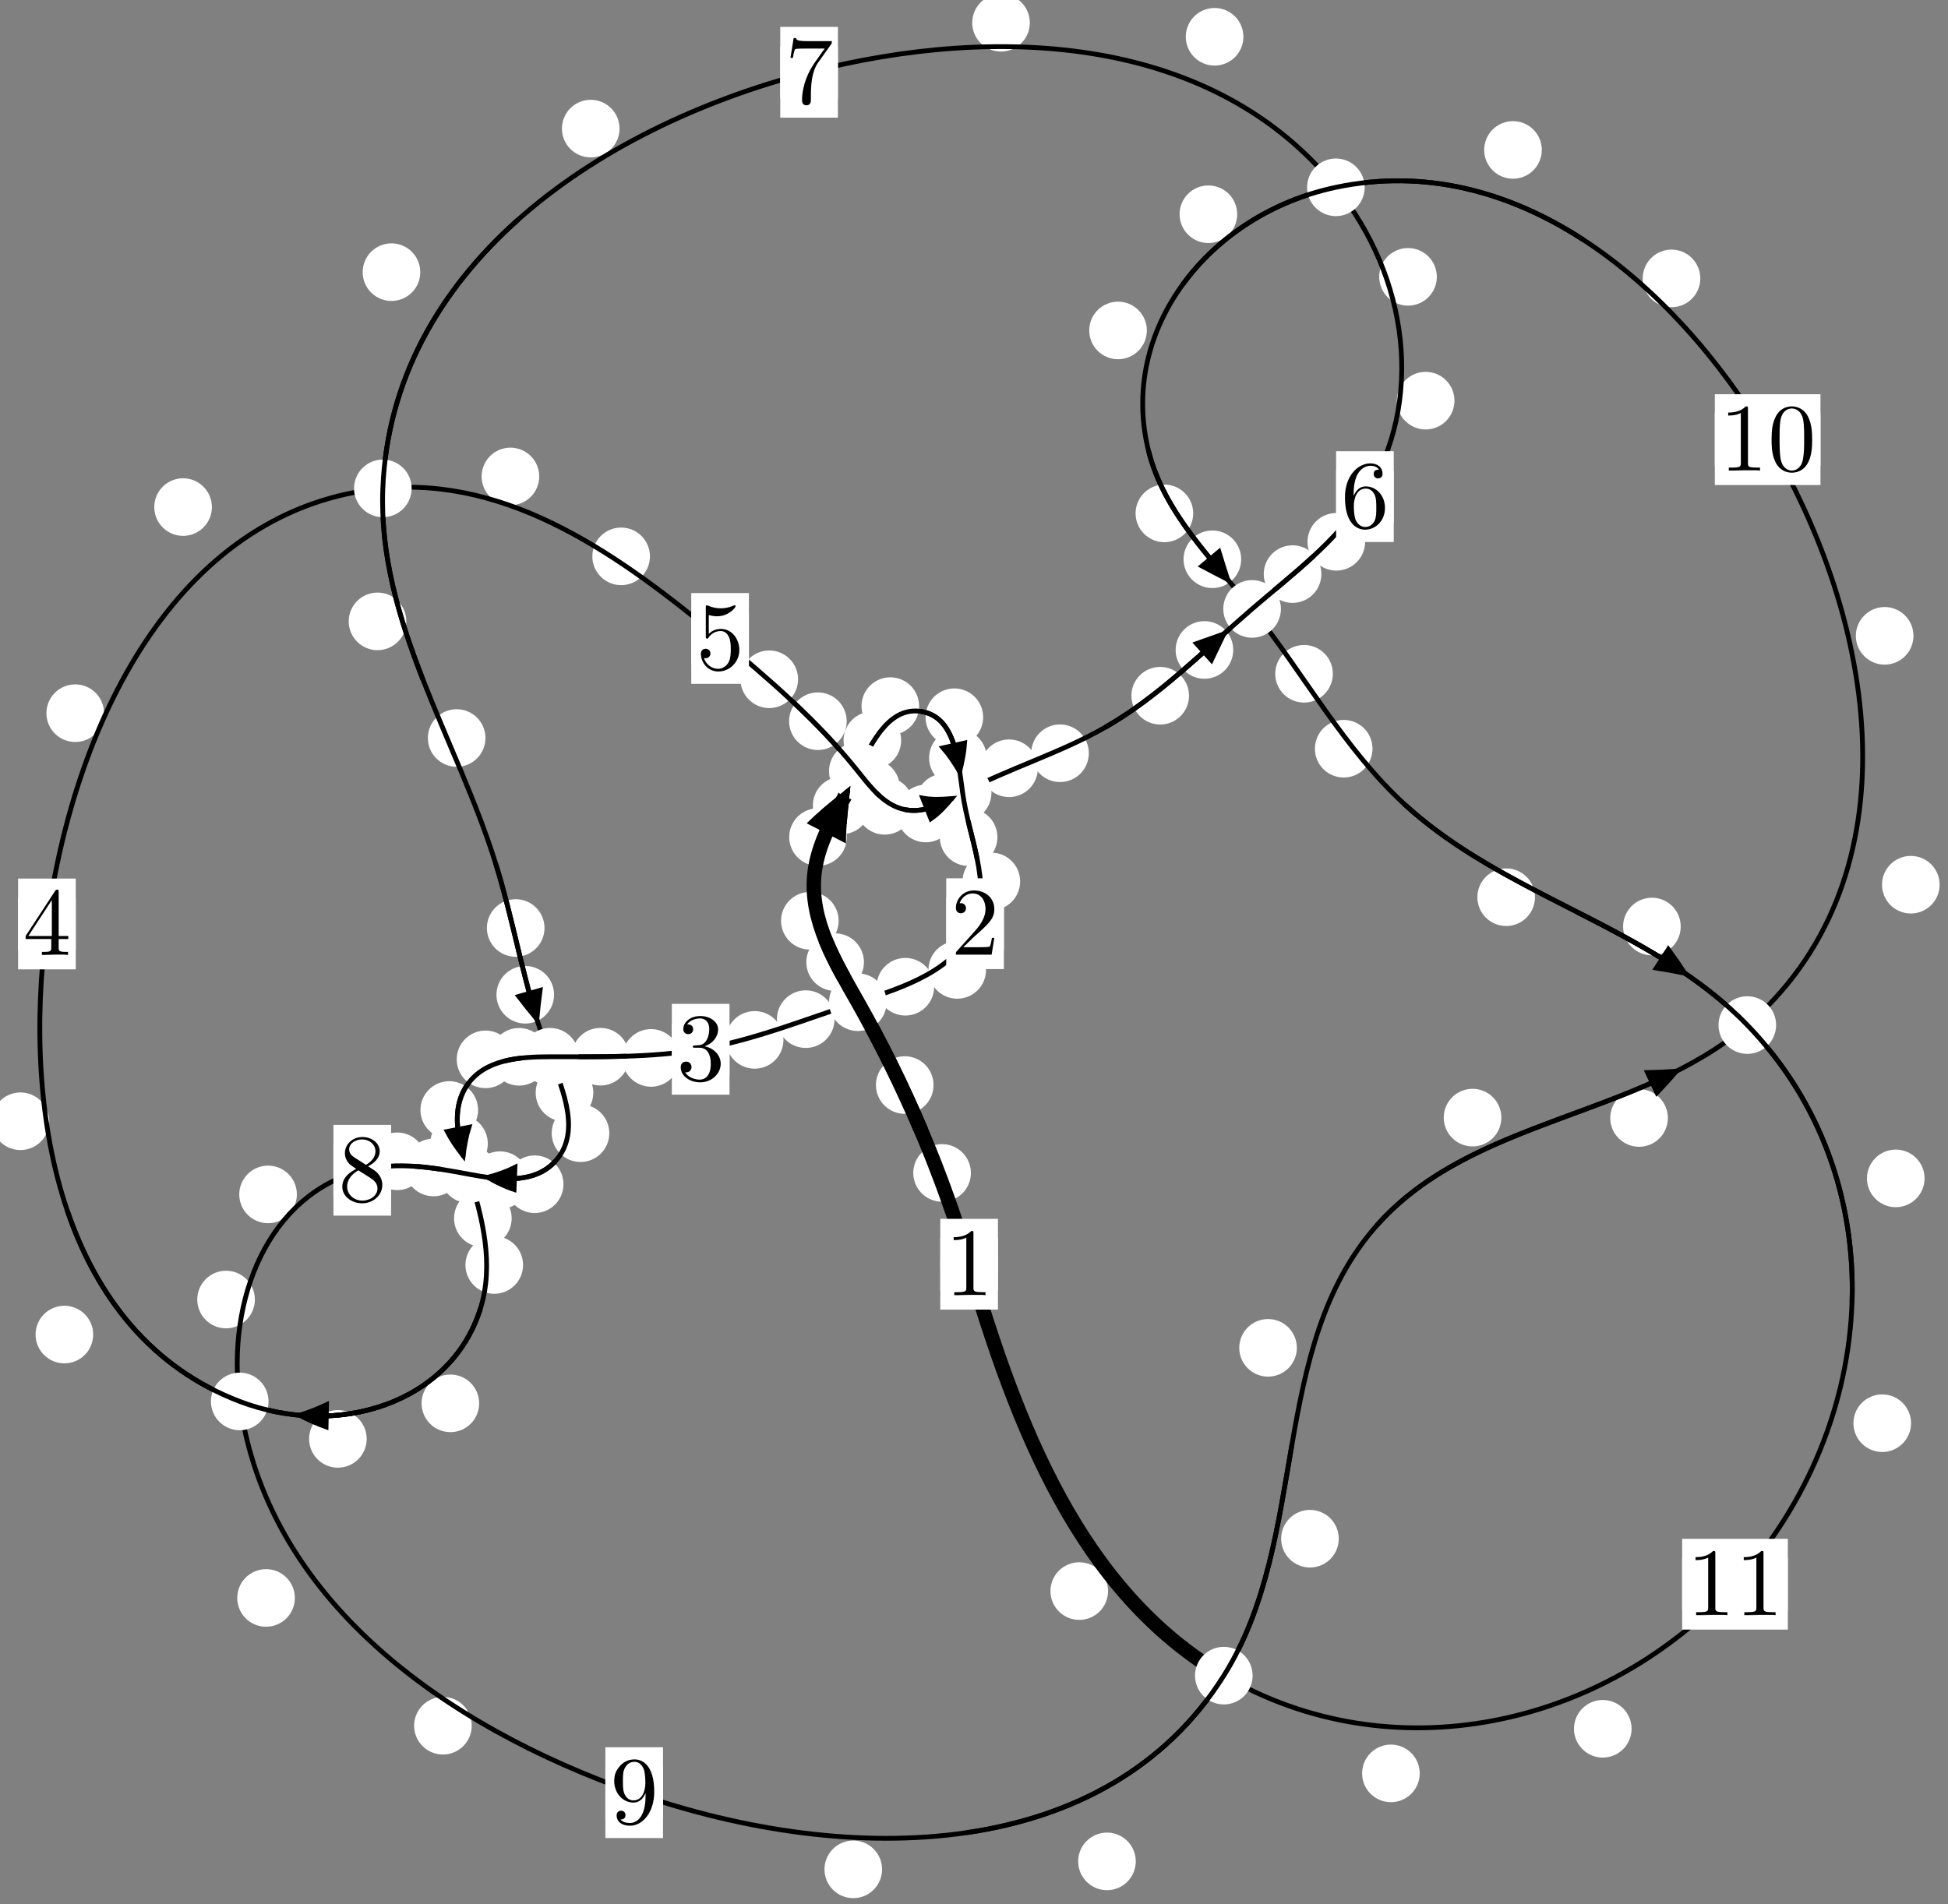 <?xml version="1.0"?>
<!-- Created by MetaPost 1.999 on 2021.07.06:0016 -->
<svg version="1.1" xmlns="http://www.w3.org/2000/svg" xmlns:xlink="http://www.w3.org/1999/xlink" width="202.108" height="197.602" viewBox="0 0 202.108 197.602">
<rect x="0" y="0" width="202.108" height="197.602" fill="#808080" stroke="none"/>
<!-- Original BoundingBox: -89.868805 -92.973816 112.239395 104.627792 -->
  <defs>
    <g transform="scale(0.01,0.01)" id="GLYPHcmr10_48">
      <path style="fill-rule: evenodd;" d="M460 -320C460 -400,455 -480,420 -554C374 -650,292 -666,250 -666C190 -666,117 -640,76 -547C44 -478,39 -400,39 -320C39 -245,43 -155,84 -79C127 2,200 22,249 22C303 22,379 1,423 -94C455 -163,460 -241,460 -320M249 -0C210 -0,151 -25,133 -121C122 -181,122 -273,122 -332C122 -396,122 -462,130 -516C149 -635,224 -644,249 -644C282 -644,348 -626,367 -527C377 -471,377 -395,377 -332C377 -257,377 -189,366 -125C351 -30,294 -0,249 -0"></path>
    </g>
    <g transform="scale(0.01,0.01)" id="GLYPHcmr10_49">
      <path style="fill-rule: evenodd;" d="M294 -640C294 -664,294 -666,271 -666C209 -602,121 -602,89 -602L89 -571C109 -571,168 -571,220 -597L220 -79C220 -43,217 -31,127 -31L95 -31L95 -0L257 -0L130 -3L217 -3L257 -3L297 -3L384 -3L419 -0L419 -31L387 -31C297 -31,294 -42,294 -79"></path>
    </g>
    <g transform="scale(0.01,0.01)" id="GLYPHcmr10_50">
      <path style="fill-rule: evenodd;" d="M127 -77L233 -180C389 -318,449 -372,449 -472C449 -586,359 -666,237 -666C124 -666,50 -574,50 -485C50 -429,100 -429,103 -429C120 -429,155 -441,155 -482C155 -508,137 -534,102 -534C94 -534,92 -534,89 -533C112 -598,166 -635,224 -635C315 -635,358 -554,358 -472C358 -392,308 -313,253 -251L61 -37C50 -26,50 -24,50 -0L421 -0L449 -174L424 -174C419 -144,412 -100,402 -85C395 -77,329 -77,307 -77"></path>
    </g>
    <g transform="scale(0.01,0.01)" id="GLYPHcmr10_51">
      <path style="fill-rule: evenodd;" d="M290 -352C372 -379,430 -449,430 -528C430 -610,342 -666,246 -666C145 -666,69 -606,69 -530C69 -497,91 -478,120 -478C151 -478,171 -500,171 -529C171 -579,124 -579,109 -579C140 -628,206 -641,242 -641C283 -641,338 -619,338 -529C338 -517,336 -459,310 -415C280 -367,246 -364,221 -363C213 -362,189 -360,182 -360C174 -359,167 -358,167 -348C167 -337,174 -337,191 -337L235 -337C317 -337,354 -269,354 -171C354 -35,285 -6,241 -6C198 -6,123 -23,88 -82C123 -77,154 -99,154 -137C154 -173,127 -193,98 -193C74 -193,42 -179,42 -135C42 -44,135 22,244 22C366 22,457 -69,457 -171C457 -253,394 -331,290 -352"></path>
    </g>
    <g transform="scale(0.01,0.01)" id="GLYPHcmr10_52">
      <path style="fill-rule: evenodd;" d="M294 -165L294 -78C294 -42,292 -31,218 -31L197 -31L197 -0L332 -0L238 -3L290 -3L332 -3L374 -3L427 -3L468 -0L468 -31L447 -31C373 -31,371 -42,371 -78L371 -165L471 -165L471 -196L371 -196L371 -651C371 -671,371 -677,355 -677C346 -677,343 -677,335 -665L28 -196L28 -165M300 -196L56 -196L300 -569"></path>
    </g>
    <g transform="scale(0.01,0.01)" id="GLYPHcmr10_53">
      <path style="fill-rule: evenodd;" d="M449 -201C449 -320,367 -420,259 -420C211 -420,168 -404,132 -369L132 -564C152 -558,185 -551,217 -551C340 -551,410 -642,410 -655C410 -661,407 -666,400 -666C399 -666,397 -666,392 -663C372 -654,323 -634,256 -634C216 -634,170 -641,123 -662C115 -665,113 -665,111 -665C101 -665,101 -657,101 -641L101 -345C101 -327,101 -319,115 -319C122 -319,124 -322,128 -328C139 -344,176 -398,257 -398C309 -398,334 -352,342 -334C358 -297,360 -258,360 -208C360 -173,360 -113,336 -71C312 -32,275 -6,229 -6C156 -6,99 -59,82 -118C85 -117,88 -116,99 -116C132 -116,149 -141,149 -165C149 -189,132 -214,99 -214C85 -214,50 -207,50 -161C50 -75,119 22,231 22C347 22,449 -74,449 -201"></path>
    </g>
    <g transform="scale(0.01,0.01)" id="GLYPHcmr10_54">
      <path style="fill-rule: evenodd;" d="M132 -328L132 -352C132 -605,256 -641,307 -641C331 -641,373 -635,395 -601C380 -601,340 -601,340 -556C340 -525,364 -510,386 -510C402 -510,432 -519,432 -558C432 -618,388 -666,305 -666C177 -666,42 -537,42 -316C42 -49,158 22,251 22C362 22,457 -72,457 -204C457 -331,368 -427,257 -427C189 -427,152 -376,132 -328M251 -6C188 -6,158 -66,152 -81C134 -128,134 -208,134 -226C134 -304,166 -404,256 -404C272 -404,318 -404,349 -342C367 -305,367 -254,367 -205C367 -157,367 -107,350 -71C320 -11,274 -6,251 -6"></path>
    </g>
    <g transform="scale(0.01,0.01)" id="GLYPHcmr10_55">
      <path style="fill-rule: evenodd;" d="M476 -609C485 -621,485 -623,485 -644L242 -644C120 -644,118 -657,114 -676L89 -676L56 -470L81 -470C84 -486,93 -549,106 -561C113 -567,191 -567,204 -567L411 -567C400 -551,321 -442,299 -409C209 -274,176 -135,176 -33C176 -23,176 22,222 22C268 22,268 -23,268 -33L268 -84C268 -139,271 -194,279 -248C283 -271,297 -357,341 -419"></path>
    </g>
    <g transform="scale(0.01,0.01)" id="GLYPHcmr10_56">
      <path style="fill-rule: evenodd;" d="M163 -457C117 -487,113 -521,113 -538C113 -599,178 -641,249 -641C322 -641,386 -589,386 -517C386 -460,347 -412,287 -377M309 -362C381 -399,430 -451,430 -517C430 -609,341 -666,250 -666C150 -666,69 -592,69 -499C69 -481,71 -436,113 -389C124 -377,161 -352,186 -335C128 -306,42 -250,42 -151C42 -45,144 22,249 22C362 22,457 -61,457 -168C457 -204,446 -249,408 -291C389 -312,373 -322,309 -362M209 -320L332 -242C360 -223,407 -193,407 -132C407 -58,332 -6,250 -6C164 -6,92 -68,92 -151C92 -209,124 -273,209 -320"></path>
    </g>
    <g transform="scale(0.01,0.01)" id="GLYPHcmr10_57">
      <path style="fill-rule: evenodd;" d="M367 -318L367 -286C367 -52,263 -6,205 -6C188 -6,134 -8,107 -42C151 -42,159 -71,159 -88C159 -119,135 -134,113 -134C97 -134,67 -125,67 -86C67 -19,121 22,206 22C335 22,457 -114,457 -329C457 -598,342 -666,253 -666C198 -666,149 -648,106 -603C65 -558,42 -516,42 -441C42 -316,130 -218,242 -218C303 -218,344 -260,367 -318M243 -241C227 -241,181 -241,150 -304C132 -341,132 -391,132 -440C132 -494,132 -541,153 -578C180 -628,218 -641,253 -641C299 -641,332 -607,349 -562C361 -530,365 -467,365 -421C365 -338,331 -241,243 -241"></path>
    </g>
  </defs>
  <path d="M100.732 121.718C100.732 120.925,100.417 120.165,99.857 119.605C99.296 119.044,98.536 118.729,97.744 118.729C96.951 118.729,96.191 119.044,95.63 119.605C95.07 120.165,94.755 120.925,94.755 121.718C94.755 122.511,95.07 123.271,95.63 123.831C96.191 124.392,96.951 124.707,97.744 124.707C98.536 124.707,99.296 124.392,99.857 123.831C100.417 123.271,100.732 122.511,100.732 121.718Z" style="fill: rgb(100%,100%,100%);stroke: none;"></path>
  <path d="M103.537 131.191C103.537 130.398,103.222 129.638,102.661 129.077C102.101 128.517,101.341 128.202,100.548 128.202C99.755 128.202,98.995 128.517,98.435 129.077C97.874 129.638,97.559 130.398,97.559 131.191C97.559 131.983,97.874 132.743,98.435 133.304C98.995 133.864,99.755 134.179,100.548 134.179C101.341 134.179,102.101 133.864,102.661 133.304C103.222 132.743,103.537 131.983,103.537 131.191Z" style="fill: rgb(100%,100%,100%);stroke: none;"></path>
  <path d="M89.635 99.844C89.635 99.052,89.32 98.292,88.759 97.731C88.199 97.171,87.439 96.856,86.646 96.856C85.853 96.856,85.093 97.171,84.533 97.731C83.972 98.292,83.657 99.052,83.657 99.844C83.657 100.637,83.972 101.397,84.533 101.958C85.093 102.518,85.853 102.833,86.646 102.833C87.439 102.833,88.199 102.518,88.759 101.958C89.32 101.397,89.635 100.637,89.635 99.844Z" style="fill: rgb(100%,100%,100%);stroke: none;"></path>
  <path d="M96.858 112.596C96.858 111.803,96.543 111.043,95.983 110.482C95.422 109.922,94.662 109.607,93.869 109.607C93.077 109.607,92.316 109.922,91.756 110.482C91.196 111.043,90.881 111.803,90.881 112.596C90.881 113.388,91.196 114.148,91.756 114.709C92.316 115.269,93.077 115.584,93.869 115.584C94.662 115.584,95.422 115.269,95.983 114.709C96.543 114.148,96.858 113.388,96.858 112.596Z" style="fill: rgb(100%,100%,100%);stroke: none;"></path>
  <path d="M87.858 86.863C87.858 86.07,87.543 85.31,86.982 84.75C86.422 84.189,85.662 83.874,84.869 83.874C84.076 83.874,83.316 84.189,82.756 84.75C82.195 85.31,81.88 86.07,81.88 86.863C81.88 87.656,82.195 88.416,82.756 88.976C83.316 89.537,84.076 89.852,84.869 89.852C85.662 89.852,86.422 89.537,86.982 88.976C87.543 88.416,87.858 87.656,87.858 86.863Z" style="fill: rgb(100%,100%,100%);stroke: none;"></path>
  <path d="M87.012 95.553C87.012 94.76,86.697 94,86.136 93.439C85.576 92.879,84.816 92.564,84.023 92.564C83.23 92.564,82.47 92.879,81.91 93.439C81.349 94,81.034 94.76,81.034 95.553C81.034 96.345,81.349 97.106,81.91 97.666C82.47 98.226,83.23 98.541,84.023 98.541C84.816 98.541,85.576 98.226,86.136 97.666C86.697 97.106,87.012 96.345,87.012 95.553Z" style="fill: rgb(100%,100%,100%);stroke: none;"></path>
  <path d="M93.497 76.825C93.497 76.032,93.182 75.272,92.622 74.712C92.061 74.151,91.301 73.836,90.508 73.836C89.716 73.836,88.955 74.151,88.395 74.712C87.834 75.272,87.52 76.032,87.52 76.825C87.52 77.618,87.834 78.378,88.395 78.938C88.955 79.499,89.716 79.814,90.508 79.814C91.301 79.814,92.061 79.499,92.622 78.938C93.182 78.378,93.497 77.618,93.497 76.825Z" style="fill: rgb(100%,100%,100%);stroke: none;"></path>
  <path d="M90.316 83.578C90.316 82.785,90.001 82.025,89.44 81.465C88.88 80.904,88.12 80.589,87.327 80.589C86.534 80.589,85.774 80.904,85.214 81.465C84.653 82.025,84.338 82.785,84.338 83.578C84.338 84.371,84.653 85.131,85.214 85.691C85.774 86.252,86.534 86.567,87.327 86.567C88.12 86.567,88.88 86.252,89.44 85.691C90.001 85.131,90.316 84.371,90.316 83.578Z" style="fill: rgb(100%,100%,100%);stroke: none;"></path>
  <path d="M102.004 74.427C102.004 73.634,101.689 72.874,101.129 72.314C100.568 71.753,99.808 71.438,99.016 71.438C98.223 71.438,97.463 71.753,96.902 72.314C96.342 72.874,96.027 73.634,96.027 74.427C96.027 75.22,96.342 75.98,96.902 76.54C97.463 77.101,98.223 77.416,99.016 77.416C99.808 77.416,100.568 77.101,101.129 76.54C101.689 75.98,102.004 75.22,102.004 74.427Z" style="fill: rgb(100%,100%,100%);stroke: none;"></path>
  <path d="M95.36 73.275C95.36 72.482,95.045 71.722,94.484 71.161C93.924 70.601,93.164 70.286,92.371 70.286C91.578 70.286,90.818 70.601,90.258 71.161C89.697 71.722,89.382 72.482,89.382 73.275C89.382 74.067,89.697 74.827,90.258 75.388C90.818 75.948,91.578 76.263,92.371 76.263C93.164 76.263,93.924 75.948,94.484 75.388C95.045 74.827,95.36 74.067,95.36 73.275Z" style="fill: rgb(100%,100%,100%);stroke: none;"></path>
  <path d="M103.484 86.873C103.484 86.08,103.169 85.32,102.609 84.76C102.048 84.199,101.288 83.884,100.495 83.884C99.703 83.884,98.943 84.199,98.382 84.76C97.822 85.32,97.507 86.08,97.507 86.873C97.507 87.666,97.822 88.426,98.382 88.986C98.943 89.547,99.703 89.862,100.495 89.862C101.288 89.862,102.048 89.547,102.609 88.986C103.169 88.426,103.484 87.666,103.484 86.873Z" style="fill: rgb(100%,100%,100%);stroke: none;"></path>
  <path d="M102.374 78.643C102.374 77.85,102.059 77.09,101.498 76.53C100.938 75.969,100.178 75.654,99.385 75.654C98.592 75.654,97.832 75.969,97.272 76.53C96.711 77.09,96.396 77.85,96.396 78.643C96.396 79.436,96.711 80.196,97.272 80.756C97.832 81.317,98.592 81.632,99.385 81.632C100.178 81.632,100.938 81.317,101.498 80.756C102.059 80.196,102.374 79.436,102.374 78.643Z" style="fill: rgb(100%,100%,100%);stroke: none;"></path>
  <path d="M102.304 100.649C102.304 99.857,101.989 99.097,101.428 98.536C100.868 97.976,100.107 97.661,99.315 97.661C98.522 97.661,97.762 97.976,97.201 98.536C96.641 99.097,96.326 99.857,96.326 100.649C96.326 101.442,96.641 102.202,97.201 102.763C97.762 103.323,98.522 103.638,99.315 103.638C100.107 103.638,100.868 103.323,101.428 102.763C101.989 102.202,102.304 101.442,102.304 100.649Z" style="fill: rgb(100%,100%,100%);stroke: none;"></path>
  <path d="M105.842 91.468C105.842 90.675,105.527 89.915,104.966 89.355C104.406 88.794,103.646 88.479,102.853 88.479C102.06 88.479,101.3 88.794,100.74 89.355C100.179 89.915,99.864 90.675,99.864 91.468C99.864 92.261,100.179 93.021,100.74 93.581C101.3 94.142,102.06 94.457,102.853 94.457C103.646 94.457,104.406 94.142,104.966 93.581C105.527 93.021,105.842 92.261,105.842 91.468Z" style="fill: rgb(100%,100%,100%);stroke: none;"></path>
  <path d="M86.586 105.758C86.586 104.965,86.271 104.205,85.711 103.645C85.15 103.084,84.39 102.769,83.597 102.769C82.805 102.769,82.045 103.084,81.484 103.645C80.924 104.205,80.609 104.965,80.609 105.758C80.609 106.551,80.924 107.311,81.484 107.871C82.045 108.432,82.805 108.747,83.597 108.747C84.39 108.747,85.15 108.432,85.711 107.871C86.271 107.311,86.586 106.551,86.586 105.758Z" style="fill: rgb(100%,100%,100%);stroke: none;"></path>
  <path d="M96.92 102.395C96.92 101.602,96.605 100.842,96.045 100.282C95.484 99.721,94.724 99.406,93.932 99.406C93.139 99.406,92.379 99.721,91.818 100.282C91.258 100.842,90.943 101.602,90.943 102.395C90.943 103.188,91.258 103.948,91.818 104.508C92.379 105.069,93.139 105.384,93.932 105.384C94.724 105.384,95.484 105.069,96.045 104.508C96.605 103.948,96.92 103.188,96.92 102.395Z" style="fill: rgb(100%,100%,100%);stroke: none;"></path>
  <path d="M70.535 109.781C70.535 108.988,70.22 108.228,69.659 107.668C69.099 107.107,68.339 106.792,67.546 106.792C66.753 106.792,65.993 107.107,65.433 107.668C64.872 108.228,64.557 108.988,64.557 109.781C64.557 110.574,64.872 111.334,65.433 111.894C65.993 112.455,66.753 112.77,67.546 112.77C68.339 112.77,69.099 112.455,69.659 111.894C70.22 111.334,70.535 110.574,70.535 109.781Z" style="fill: rgb(100%,100%,100%);stroke: none;"></path>
  <path d="M81.286 107.909C81.286 107.117,80.972 106.357,80.411 105.796C79.851 105.236,79.09 104.921,78.298 104.921C77.505 104.921,76.745 105.236,76.184 105.796C75.624 106.357,75.309 107.117,75.309 107.909C75.309 108.702,75.624 109.462,76.184 110.023C76.745 110.583,77.505 110.898,78.298 110.898C79.09 110.898,79.851 110.583,80.411 110.023C80.972 109.462,81.286 108.702,81.286 107.909Z" style="fill: rgb(100%,100%,100%);stroke: none;"></path>
  <path d="M56.843 109.664C56.843 108.871,56.528 108.111,55.968 107.551C55.407 106.99,54.647 106.675,53.855 106.675C53.062 106.675,52.302 106.99,51.741 107.551C51.181 108.111,50.866 108.871,50.866 109.664C50.866 110.457,51.181 111.217,51.741 111.777C52.302 112.338,53.062 112.653,53.855 112.653C54.647 112.653,55.407 112.338,55.968 111.777C56.528 111.217,56.843 110.457,56.843 109.664Z" style="fill: rgb(100%,100%,100%);stroke: none;"></path>
  <path d="M65.285 109.657C65.285 108.864,64.97 108.104,64.41 107.543C63.849 106.983,63.089 106.668,62.296 106.668C61.504 106.668,60.743 106.983,60.183 107.543C59.623 108.104,59.308 108.864,59.308 109.657C59.308 110.449,59.623 111.209,60.183 111.77C60.743 112.33,61.504 112.645,62.296 112.645C63.089 112.645,63.849 112.33,64.41 111.77C64.97 111.209,65.285 110.449,65.285 109.657Z" style="fill: rgb(100%,100%,100%);stroke: none;"></path>
  <path d="M49.601 115.186C49.601 114.393,49.286 113.633,48.725 113.073C48.165 112.512,47.405 112.197,46.612 112.197C45.819 112.197,45.059 112.512,44.499 113.073C43.938 113.633,43.623 114.393,43.623 115.186C43.623 115.979,43.938 116.739,44.499 117.299C45.059 117.86,45.819 118.175,46.612 118.175C47.405 118.175,48.165 117.86,48.725 117.299C49.286 116.739,49.601 115.979,49.601 115.186Z" style="fill: rgb(100%,100%,100%);stroke: none;"></path>
  <path d="M53.362 109.931C53.362 109.138,53.047 108.378,52.487 107.817C51.926 107.257,51.166 106.942,50.373 106.942C49.581 106.942,48.82 107.257,48.26 107.817C47.7 108.378,47.385 109.138,47.385 109.931C47.385 110.723,47.7 111.483,48.26 112.044C48.82 112.604,49.581 112.919,50.373 112.919C51.166 112.919,51.926 112.604,52.487 112.044C53.047 111.483,53.362 110.723,53.362 109.931Z" style="fill: rgb(100%,100%,100%);stroke: none;"></path>
  <path d="M53.086 126.425C53.086 125.632,52.771 124.872,52.211 124.312C51.65 123.751,50.89 123.436,50.098 123.436C49.305 123.436,48.545 123.751,47.984 124.312C47.424 124.872,47.109 125.632,47.109 126.425C47.109 127.218,47.424 127.978,47.984 128.538C48.545 129.099,49.305 129.414,50.098 129.414C50.89 129.414,51.65 129.099,52.211 128.538C52.771 127.978,53.086 127.218,53.086 126.425Z" style="fill: rgb(100%,100%,100%);stroke: none;"></path>
  <path d="M50.611 118.677C50.611 117.885,50.296 117.125,49.735 116.564C49.175 116.004,48.415 115.689,47.622 115.689C46.829 115.689,46.069 116.004,45.509 116.564C44.948 117.125,44.633 117.885,44.633 118.677C44.633 119.47,44.948 120.23,45.509 120.791C46.069 121.351,46.829 121.666,47.622 121.666C48.415 121.666,49.175 121.351,49.735 120.791C50.296 120.23,50.611 119.47,50.611 118.677Z" style="fill: rgb(100%,100%,100%);stroke: none;"></path>
  <path d="M49.715 145.627C49.715 144.834,49.401 144.074,48.84 143.514C48.28 142.953,47.519 142.638,46.727 142.638C45.934 142.638,45.174 142.953,44.613 143.514C44.053 144.074,43.738 144.834,43.738 145.627C43.738 146.42,44.053 147.18,44.613 147.74C45.174 148.301,45.934 148.616,46.727 148.616C47.519 148.616,48.28 148.301,48.84 147.74C49.401 147.18,49.715 146.42,49.715 145.627Z" style="fill: rgb(100%,100%,100%);stroke: none;"></path>
  <path d="M54.269 131.27C54.269 130.477,53.954 129.717,53.393 129.157C52.833 128.596,52.073 128.281,51.28 128.281C50.487 128.281,49.727 128.596,49.167 129.157C48.606 129.717,48.291 130.477,48.291 131.27C48.291 132.063,48.606 132.823,49.167 133.383C49.727 133.944,50.487 134.259,51.28 134.259C52.073 134.259,52.833 133.944,53.393 133.383C53.954 132.823,54.269 132.063,54.269 131.27Z" style="fill: rgb(100%,100%,100%);stroke: none;"></path>
  <path d="M9.668 138.488C9.668 137.695,9.353 136.935,8.792 136.375C8.232 135.814,7.472 135.499,6.679 135.499C5.886 135.499,5.126 135.814,4.566 136.375C4.005 136.935,3.69 137.695,3.69 138.488C3.69 139.281,4.005 140.041,4.566 140.601C5.126 141.162,5.886 141.477,6.679 141.477C7.472 141.477,8.232 141.162,8.792 140.601C9.353 140.041,9.668 139.281,9.668 138.488Z" style="fill: rgb(100%,100%,100%);stroke: none;"></path>
  <path d="M38.046 149.314C38.046 148.522,37.731 147.762,37.171 147.201C36.61 146.641,35.85 146.326,35.058 146.326C34.265 146.326,33.505 146.641,32.944 147.201C32.384 147.762,32.069 148.522,32.069 149.314C32.069 150.107,32.384 150.867,32.944 151.428C33.505 151.988,34.265 152.303,35.058 152.303C35.85 152.303,36.61 151.988,37.171 151.428C37.731 150.867,38.046 150.107,38.046 149.314Z" style="fill: rgb(100%,100%,100%);stroke: none;"></path>
  <path d="M10.794 74.009C10.794 73.216,10.479 72.456,9.918 71.895C9.358 71.335,8.597 71.02,7.805 71.02C7.012 71.02,6.252 71.335,5.691 71.895C5.131 72.456,4.816 73.216,4.816 74.009C4.816 74.801,5.131 75.561,5.691 76.122C6.252 76.682,7.012 76.997,7.805 76.997C8.597 76.997,9.358 76.682,9.918 76.122C10.479 75.561,10.794 74.801,10.794 74.009Z" style="fill: rgb(100%,100%,100%);stroke: none;"></path>
  <path d="M5.109 116.354C5.109 115.561,4.794 114.801,4.233 114.241C3.673 113.68,2.913 113.365,2.12 113.365C1.327 113.365,0.567 113.68,0.007 114.241C-0.554 114.801,-0.869 115.561,-0.869 116.354C-0.869 117.147,-0.554 117.907,0.007 118.467C0.567 119.028,1.327 119.343,2.12 119.343C2.913 119.343,3.673 119.028,4.233 118.467C4.794 117.907,5.109 117.147,5.109 116.354Z" style="fill: rgb(100%,100%,100%);stroke: none;"></path>
  <path d="M55.945 49.442C55.945 48.649,55.63 47.889,55.07 47.329C54.509 46.768,53.749 46.453,52.957 46.453C52.164 46.453,51.404 46.768,50.843 47.329C50.283 47.889,49.968 48.649,49.968 49.442C49.968 50.235,50.283 50.995,50.843 51.555C51.404 52.116,52.164 52.431,52.957 52.431C53.749 52.431,54.509 52.116,55.07 51.555C55.63 50.995,55.945 50.235,55.945 49.442Z" style="fill: rgb(100%,100%,100%);stroke: none;"></path>
  <path d="M21.984 52.62C21.984 51.827,21.669 51.067,21.108 50.507C20.548 49.946,19.788 49.631,18.995 49.631C18.202 49.631,17.442 49.946,16.882 50.507C16.321 51.067,16.006 51.827,16.006 52.62C16.006 53.413,16.321 54.173,16.882 54.733C17.442 55.294,18.202 55.609,18.995 55.609C19.788 55.609,20.548 55.294,21.108 54.733C21.669 54.173,21.984 53.413,21.984 52.62Z" style="fill: rgb(100%,100%,100%);stroke: none;"></path>
  <path d="M82.801 70.489C82.801 69.696,82.486 68.936,81.925 68.375C81.365 67.815,80.605 67.5,79.812 67.5C79.019 67.5,78.259 67.815,77.699 68.375C77.138 68.936,76.823 69.696,76.823 70.489C76.823 71.281,77.138 72.042,77.699 72.602C78.259 73.163,79.019 73.477,79.812 73.477C80.605 73.477,81.365 73.163,81.925 72.602C82.486 72.042,82.801 71.281,82.801 70.489Z" style="fill: rgb(100%,100%,100%);stroke: none;"></path>
  <path d="M67.433 57.733C67.433 56.941,67.118 56.181,66.557 55.62C65.997 55.06,65.237 54.745,64.444 54.745C63.651 54.745,62.891 55.06,62.331 55.62C61.77 56.181,61.455 56.941,61.455 57.733C61.455 58.526,61.77 59.286,62.331 59.847C62.891 60.407,63.651 60.722,64.444 60.722C65.237 60.722,65.997 60.407,66.557 59.847C67.118 59.286,67.433 58.526,67.433 57.733Z" style="fill: rgb(100%,100%,100%);stroke: none;"></path>
  <path d="M93.362 81.746C93.362 80.953,93.047 80.193,92.487 79.633C91.926 79.072,91.166 78.757,90.374 78.757C89.581 78.757,88.821 79.072,88.26 79.633C87.7 80.193,87.385 80.953,87.385 81.746C87.385 82.539,87.7 83.299,88.26 83.859C88.821 84.42,89.581 84.735,90.374 84.735C91.166 84.735,91.926 84.42,92.487 83.859C93.047 83.299,93.362 82.539,93.362 81.746Z" style="fill: rgb(100%,100%,100%);stroke: none;"></path>
  <path d="M87.846 74.842C87.846 74.049,87.531 73.289,86.971 72.728C86.41 72.168,85.65 71.853,84.857 71.853C84.065 71.853,83.305 72.168,82.744 72.728C82.184 73.289,81.869 74.049,81.869 74.842C81.869 75.634,82.184 76.394,82.744 76.955C83.305 77.515,84.065 77.83,84.857 77.83C85.65 77.83,86.41 77.515,86.971 76.955C87.531 76.394,87.846 75.634,87.846 74.842Z" style="fill: rgb(100%,100%,100%);stroke: none;"></path>
  <path d="M99.034 84.418C99.034 83.626,98.719 82.865,98.159 82.305C97.598 81.745,96.838 81.43,96.046 81.43C95.253 81.43,94.493 81.745,93.932 82.305C93.372 82.865,93.057 83.626,93.057 84.418C93.057 85.211,93.372 85.971,93.932 86.532C94.493 87.092,95.253 87.407,96.046 87.407C96.838 87.407,97.598 87.092,98.159 86.532C98.719 85.971,99.034 85.211,99.034 84.418Z" style="fill: rgb(100%,100%,100%);stroke: none;"></path>
  <path d="M94.778 83.621C94.778 82.828,94.463 82.068,93.903 81.508C93.342 80.947,92.582 80.632,91.789 80.632C90.997 80.632,90.236 80.947,89.676 81.508C89.116 82.068,88.801 82.828,88.801 83.621C88.801 84.414,89.116 85.174,89.676 85.734C90.236 86.295,90.997 86.61,91.789 86.61C92.582 86.61,93.342 86.295,93.903 85.734C94.463 85.174,94.778 84.414,94.778 83.621Z" style="fill: rgb(100%,100%,100%);stroke: none;"></path>
  <path d="M107.679 79.724C107.679 78.931,107.364 78.171,106.803 77.61C106.243 77.05,105.483 76.735,104.69 76.735C103.897 76.735,103.137 77.05,102.577 77.61C102.016 78.171,101.701 78.931,101.701 79.724C101.701 80.516,102.016 81.277,102.577 81.837C103.137 82.397,103.897 82.712,104.69 82.712C105.483 82.712,106.243 82.397,106.803 81.837C107.364 81.277,107.679 80.516,107.679 79.724Z" style="fill: rgb(100%,100%,100%);stroke: none;"></path>
  <path d="M100.984 83.266C100.984 82.473,100.669 81.713,100.108 81.152C99.548 80.592,98.788 80.277,97.995 80.277C97.202 80.277,96.442 80.592,95.882 81.152C95.321 81.713,95.006 82.473,95.006 83.266C95.006 84.058,95.321 84.818,95.882 85.379C96.442 85.939,97.202 86.254,97.995 86.254C98.788 86.254,99.548 85.939,100.108 85.379C100.669 84.818,100.984 84.058,100.984 83.266Z" style="fill: rgb(100%,100%,100%);stroke: none;"></path>
  <path d="M123.362 72.196C123.362 71.403,123.047 70.643,122.486 70.083C121.926 69.522,121.166 69.207,120.373 69.207C119.58 69.207,118.82 69.522,118.26 70.083C117.699 70.643,117.384 71.403,117.384 72.196C117.384 72.989,117.699 73.749,118.26 74.309C118.82 74.87,119.58 75.185,120.373 75.185C121.166 75.185,121.926 74.87,122.486 74.309C123.047 73.749,123.362 72.989,123.362 72.196Z" style="fill: rgb(100%,100%,100%);stroke: none;"></path>
  <path d="M112.968 78.166C112.968 77.373,112.653 76.613,112.093 76.053C111.532 75.492,110.772 75.177,109.98 75.177C109.187 75.177,108.427 75.492,107.866 76.053C107.306 76.613,106.991 77.373,106.991 78.166C106.991 78.959,107.306 79.719,107.866 80.279C108.427 80.84,109.187 81.155,109.98 81.155C110.772 81.155,111.532 80.84,112.093 80.279C112.653 79.719,112.968 78.959,112.968 78.166Z" style="fill: rgb(100%,100%,100%);stroke: none;"></path>
  <path d="M137.093 59.574C137.093 58.782,136.778 58.021,136.218 57.461C135.657 56.901,134.897 56.586,134.104 56.586C133.312 56.586,132.552 56.901,131.991 57.461C131.431 58.021,131.116 58.782,131.116 59.574C131.116 60.367,131.431 61.127,131.991 61.688C132.552 62.248,133.312 62.563,134.104 62.563C134.897 62.563,135.657 62.248,136.218 61.688C136.778 61.127,137.093 60.367,137.093 59.574Z" style="fill: rgb(100%,100%,100%);stroke: none;"></path>
  <path d="M127.95 67.447C127.95 66.654,127.635 65.894,127.075 65.334C126.514 64.773,125.754 64.458,124.962 64.458C124.169 64.458,123.409 64.773,122.848 65.334C122.288 65.894,121.973 66.654,121.973 67.447C121.973 68.24,122.288 69,122.848 69.56C123.409 70.121,124.169 70.436,124.962 70.436C125.754 70.436,126.514 70.121,127.075 69.56C127.635 69,127.95 68.24,127.95 67.447Z" style="fill: rgb(100%,100%,100%);stroke: none;"></path>
  <path d="M150.903 41.577C150.903 40.784,150.588 40.024,150.028 39.464C149.467 38.903,148.707 38.588,147.914 38.588C147.122 38.588,146.362 38.903,145.801 39.464C145.241 40.024,144.926 40.784,144.926 41.577C144.926 42.37,145.241 43.13,145.801 43.69C146.362 44.251,147.122 44.566,147.914 44.566C148.707 44.566,149.467 44.251,150.028 43.69C150.588 43.13,150.903 42.37,150.903 41.577Z" style="fill: rgb(100%,100%,100%);stroke: none;"></path>
  <path d="M141.634 56.224C141.634 55.431,141.319 54.671,140.759 54.111C140.199 53.55,139.438 53.235,138.646 53.235C137.853 53.235,137.093 53.55,136.532 54.111C135.972 54.671,135.657 55.431,135.657 56.224C135.657 57.017,135.972 57.777,136.532 58.337C137.093 58.898,137.853 59.213,138.646 59.213C139.438 59.213,140.199 58.898,140.759 58.337C141.319 57.777,141.634 57.017,141.634 56.224Z" style="fill: rgb(100%,100%,100%);stroke: none;"></path>
  <path d="M129.004 3.817C129.004 3.024,128.689 2.264,128.129 1.703C127.568 1.143,126.808 0.828,126.015 0.828C125.223 0.828,124.463 1.143,123.902 1.703C123.342 2.264,123.027 3.024,123.027 3.817C123.027 4.609,123.342 5.37,123.902 5.93C124.463 6.49,125.223 6.805,126.015 6.805C126.808 6.805,127.568 6.49,128.129 5.93C128.689 5.37,129.004 4.609,129.004 3.817Z" style="fill: rgb(100%,100%,100%);stroke: none;"></path>
  <path d="M149.074 28.727C149.074 27.935,148.759 27.175,148.198 26.614C147.638 26.054,146.878 25.739,146.085 25.739C145.292 25.739,144.532 26.054,143.972 26.614C143.411 27.175,143.096 27.935,143.096 28.727C143.096 29.52,143.411 30.28,143.972 30.841C144.532 31.401,145.292 31.716,146.085 31.716C146.878 31.716,147.638 31.401,148.198 30.841C148.759 30.28,149.074 29.52,149.074 28.727Z" style="fill: rgb(100%,100%,100%);stroke: none;"></path>
  <path d="M64.278 13.345C64.278 12.552,63.963 11.792,63.403 11.231C62.842 10.671,62.082 10.356,61.29 10.356C60.497 10.356,59.737 10.671,59.176 11.231C58.616 11.792,58.301 12.552,58.301 13.345C58.301 14.137,58.616 14.898,59.176 15.458C59.737 16.019,60.497 16.334,61.29 16.334C62.082 16.334,62.842 16.019,63.403 15.458C63.963 14.898,64.278 14.137,64.278 13.345Z" style="fill: rgb(100%,100%,100%);stroke: none;"></path>
  <path d="M106.847 2.361C106.847 1.568,106.532 0.808,105.971 0.248C105.411 -0.313,104.651 -0.628,103.858 -0.628C103.065 -0.628,102.305 -0.313,101.745 0.248C101.184 0.808,100.869 1.568,100.869 2.361C100.869 3.154,101.184 3.914,101.745 4.474C102.305 5.035,103.065 5.35,103.858 5.35C104.651 5.35,105.411 5.035,105.971 4.474C106.532 3.914,106.847 3.154,106.847 2.361Z" style="fill: rgb(100%,100%,100%);stroke: none;"></path>
  <path d="M42.158 64.481C42.158 63.688,41.843 62.928,41.283 62.368C40.722 61.807,39.962 61.492,39.17 61.492C38.377 61.492,37.617 61.807,37.056 62.368C36.496 62.928,36.181 63.688,36.181 64.481C36.181 65.274,36.496 66.034,37.056 66.594C37.617 67.155,38.377 67.47,39.17 67.47C39.962 67.47,40.722 67.155,41.283 66.594C41.843 66.034,42.158 65.274,42.158 64.481Z" style="fill: rgb(100%,100%,100%);stroke: none;"></path>
  <path d="M43.605 28.241C43.605 27.449,43.29 26.689,42.729 26.128C42.169 25.568,41.409 25.253,40.616 25.253C39.823 25.253,39.063 25.568,38.503 26.128C37.942 26.689,37.627 27.449,37.627 28.241C37.627 29.034,37.942 29.794,38.503 30.355C39.063 30.915,39.823 31.23,40.616 31.23C41.409 31.23,42.169 30.915,42.729 30.355C43.29 29.794,43.605 29.034,43.605 28.241Z" style="fill: rgb(100%,100%,100%);stroke: none;"></path>
  <path d="M56.493 96.298C56.493 95.506,56.178 94.746,55.617 94.185C55.057 93.625,54.297 93.31,53.504 93.31C52.711 93.31,51.951 93.625,51.391 94.185C50.83 94.746,50.515 95.506,50.515 96.298C50.515 97.091,50.83 97.851,51.391 98.412C51.951 98.972,52.711 99.287,53.504 99.287C54.297 99.287,55.057 98.972,55.617 98.412C56.178 97.851,56.493 97.091,56.493 96.298Z" style="fill: rgb(100%,100%,100%);stroke: none;"></path>
  <path d="M50.368 76.584C50.368 75.792,50.054 75.031,49.493 74.471C48.933 73.91,48.172 73.596,47.38 73.596C46.587 73.596,45.827 73.91,45.266 74.471C44.706 75.031,44.391 75.792,44.391 76.584C44.391 77.377,44.706 78.137,45.266 78.698C45.827 79.258,46.587 79.573,47.38 79.573C48.172 79.573,48.933 79.258,49.493 78.698C50.054 78.137,50.368 77.377,50.368 76.584Z" style="fill: rgb(100%,100%,100%);stroke: none;"></path>
  <path d="M61.555 113.392C61.555 112.6,61.24 111.84,60.679 111.279C60.119 110.719,59.358 110.404,58.566 110.404C57.773 110.404,57.013 110.719,56.452 111.279C55.892 111.84,55.577 112.6,55.577 113.392C55.577 114.185,55.892 114.945,56.452 115.506C57.013 116.066,57.773 116.381,58.566 116.381C59.358 116.381,60.119 116.066,60.679 115.506C61.24 114.945,61.555 114.185,61.555 113.392Z" style="fill: rgb(100%,100%,100%);stroke: none;"></path>
  <path d="M57.486 103.227C57.486 102.434,57.171 101.674,56.611 101.114C56.05 100.553,55.29 100.238,54.498 100.238C53.705 100.238,52.945 100.553,52.384 101.114C51.824 101.674,51.509 102.434,51.509 103.227C51.509 104.02,51.824 104.78,52.384 105.34C52.945 105.901,53.705 106.216,54.498 106.216C55.29 106.216,56.05 105.901,56.611 105.34C57.171 104.78,57.486 104.02,57.486 103.227Z" style="fill: rgb(100%,100%,100%);stroke: none;"></path>
  <path d="M58.462 122.888C58.462 122.095,58.147 121.335,57.587 120.774C57.027 120.214,56.266 119.899,55.474 119.899C54.681 119.899,53.921 120.214,53.36 120.774C52.8 121.335,52.485 122.095,52.485 122.888C52.485 123.68,52.8 124.44,53.36 125.001C53.921 125.561,54.681 125.876,55.474 125.876C56.266 125.876,57.027 125.561,57.587 125.001C58.147 124.44,58.462 123.68,58.462 122.888Z" style="fill: rgb(100%,100%,100%);stroke: none;"></path>
  <path d="M63.216 117.593C63.216 116.8,62.901 116.04,62.341 115.48C61.78 114.919,61.02 114.604,60.228 114.604C59.435 114.604,58.675 114.919,58.114 115.48C57.554 116.04,57.239 116.8,57.239 117.593C57.239 118.386,57.554 119.146,58.114 119.706C58.675 120.267,59.435 120.582,60.228 120.582C61.02 120.582,61.78 120.267,62.341 119.706C62.901 119.146,63.216 118.386,63.216 117.593Z" style="fill: rgb(100%,100%,100%);stroke: none;"></path>
  <path d="M47.959 121.151C47.959 120.358,47.644 119.598,47.083 119.038C46.523 118.477,45.763 118.162,44.97 118.162C44.177 118.162,43.417 118.477,42.857 119.038C42.296 119.598,41.981 120.358,41.981 121.151C41.981 121.944,42.296 122.704,42.857 123.264C43.417 123.825,44.177 124.14,44.97 124.14C45.763 124.14,46.523 123.825,47.083 123.264C47.644 122.704,47.959 121.944,47.959 121.151Z" style="fill: rgb(100%,100%,100%);stroke: none;"></path>
  <path d="M54.866 122.466C54.866 121.673,54.551 120.913,53.991 120.353C53.43 119.792,52.67 119.477,51.878 119.477C51.085 119.477,50.325 119.792,49.764 120.353C49.204 120.913,48.889 121.673,48.889 122.466C48.889 123.259,49.204 124.019,49.764 124.579C50.325 125.14,51.085 125.455,51.878 125.455C52.67 125.455,53.43 125.14,53.991 124.579C54.551 124.019,54.866 123.259,54.866 122.466Z" style="fill: rgb(100%,100%,100%);stroke: none;"></path>
  <path d="M30.801 123.946C30.801 123.154,30.486 122.394,29.926 121.833C29.365 121.273,28.605 120.958,27.812 120.958C27.02 120.958,26.259 121.273,25.699 121.833C25.138 122.394,24.823 123.154,24.823 123.946C24.823 124.739,25.138 125.499,25.699 126.06C26.259 126.62,27.02 126.935,27.812 126.935C28.605 126.935,29.365 126.62,29.926 126.06C30.486 125.499,30.801 124.739,30.801 123.946Z" style="fill: rgb(100%,100%,100%);stroke: none;"></path>
  <path d="M44.196 120.51C44.196 119.718,43.881 118.958,43.321 118.397C42.76 117.837,42 117.522,41.207 117.522C40.415 117.522,39.655 117.837,39.094 118.397C38.534 118.958,38.219 119.718,38.219 120.51C38.219 121.303,38.534 122.063,39.094 122.624C39.655 123.184,40.415 123.499,41.207 123.499C42 123.499,42.76 123.184,43.321 122.624C43.881 122.063,44.196 121.303,44.196 120.51Z" style="fill: rgb(100%,100%,100%);stroke: none;"></path>
  <path d="M30.592 165.822C30.592 165.029,30.277 164.269,29.717 163.708C29.157 163.148,28.396 162.833,27.604 162.833C26.811 162.833,26.051 163.148,25.49 163.708C24.93 164.269,24.615 165.029,24.615 165.822C24.615 166.614,24.93 167.375,25.49 167.935C26.051 168.495,26.811 168.81,27.604 168.81C28.396 168.81,29.157 168.495,29.717 167.935C30.277 167.375,30.592 166.614,30.592 165.822Z" style="fill: rgb(100%,100%,100%);stroke: none;"></path>
  <path d="M26.444 134.854C26.444 134.061,26.129 133.301,25.568 132.741C25.008 132.18,24.248 131.865,23.455 131.865C22.662 131.865,21.902 132.18,21.342 132.741C20.781 133.301,20.466 134.061,20.466 134.854C20.466 135.647,20.781 136.407,21.342 136.967C21.902 137.528,22.662 137.843,23.455 137.843C24.248 137.843,25.008 137.528,25.568 136.967C26.129 136.407,26.444 135.647,26.444 134.854Z" style="fill: rgb(100%,100%,100%);stroke: none;"></path>
  <path d="M91.518 193.985C91.518 193.192,91.203 192.432,90.643 191.872C90.082 191.311,89.322 190.996,88.53 190.996C87.737 190.996,86.977 191.311,86.416 191.872C85.856 192.432,85.541 193.192,85.541 193.985C85.541 194.778,85.856 195.538,86.416 196.098C86.977 196.659,87.737 196.974,88.53 196.974C89.322 196.974,90.082 196.659,90.643 196.098C91.203 195.538,91.518 194.778,91.518 193.985Z" style="fill: rgb(100%,100%,100%);stroke: none;"></path>
  <path d="M48.943 179.08C48.943 178.287,48.628 177.527,48.068 176.967C47.507 176.406,46.747 176.091,45.955 176.091C45.162 176.091,44.402 176.406,43.841 176.967C43.281 177.527,42.966 178.287,42.966 179.08C42.966 179.873,43.281 180.633,43.841 181.193C44.402 181.754,45.162 182.069,45.955 182.069C46.747 182.069,47.507 181.754,48.068 181.193C48.628 180.633,48.943 179.873,48.943 179.08Z" style="fill: rgb(100%,100%,100%);stroke: none;"></path>
  <path d="M138.899 159.674C138.899 158.881,138.584 158.121,138.024 157.56C137.463 157,136.703 156.685,135.91 156.685C135.118 156.685,134.357 157,133.797 157.56C133.236 158.121,132.922 158.881,132.922 159.674C132.922 160.466,133.236 161.227,133.797 161.787C134.357 162.347,135.118 162.662,135.91 162.662C136.703 162.662,137.463 162.347,138.024 161.787C138.584 161.227,138.899 160.466,138.899 159.674Z" style="fill: rgb(100%,100%,100%);stroke: none;"></path>
  <path d="M117.838 193.158C117.838 192.365,117.523 191.605,116.963 191.045C116.402 190.484,115.642 190.169,114.849 190.169C114.057 190.169,113.297 190.484,112.736 191.045C112.176 191.605,111.861 192.365,111.861 193.158C111.861 193.951,112.176 194.711,112.736 195.271C113.297 195.832,114.057 196.147,114.849 196.147C115.642 196.147,116.402 195.832,116.963 195.271C117.523 194.711,117.838 193.951,117.838 193.158Z" style="fill: rgb(100%,100%,100%);stroke: none;"></path>
  <path d="M155.768 115.976C155.768 115.183,155.453 114.423,154.893 113.863C154.332 113.302,153.572 112.987,152.779 112.987C151.987 112.987,151.227 113.302,150.666 113.863C150.106 114.423,149.791 115.183,149.791 115.976C149.791 116.769,150.106 117.529,150.666 118.089C151.227 118.65,151.987 118.965,152.779 118.965C153.572 118.965,154.332 118.65,154.893 118.089C155.453 117.529,155.768 116.769,155.768 115.976Z" style="fill: rgb(100%,100%,100%);stroke: none;"></path>
  <path d="M134.551 139.867C134.551 139.075,134.236 138.315,133.676 137.754C133.116 137.194,132.355 136.879,131.563 136.879C130.77 136.879,130.01 137.194,129.449 137.754C128.889 138.315,128.574 139.075,128.574 139.867C128.574 140.66,128.889 141.42,129.449 141.981C130.01 142.541,130.77 142.856,131.563 142.856C132.355 142.856,133.116 142.541,133.676 141.981C134.236 141.42,134.551 140.66,134.551 139.867Z" style="fill: rgb(100%,100%,100%);stroke: none;"></path>
  <path d="M201.239 91.808C201.239 91.015,200.924 90.255,200.364 89.694C199.803 89.134,199.043 88.819,198.251 88.819C197.458 88.819,196.698 89.134,196.137 89.694C195.577 90.255,195.262 91.015,195.262 91.808C195.262 92.6,195.577 93.36,196.137 93.921C196.698 94.481,197.458 94.796,198.251 94.796C199.043 94.796,199.803 94.481,200.364 93.921C200.924 93.36,201.239 92.6,201.239 91.808Z" style="fill: rgb(100%,100%,100%);stroke: none;"></path>
  <path d="M173.044 116.014C173.044 115.221,172.729 114.461,172.169 113.901C171.608 113.34,170.848 113.025,170.055 113.025C169.263 113.025,168.503 113.34,167.942 113.901C167.382 114.461,167.067 115.221,167.067 116.014C167.067 116.807,167.382 117.567,167.942 118.127C168.503 118.688,169.263 119.003,170.055 119.003C170.848 119.003,171.608 118.688,172.169 118.127C172.729 117.567,173.044 116.807,173.044 116.014Z" style="fill: rgb(100%,100%,100%);stroke: none;"></path>
  <path d="M176.41 28.891C176.41 28.098,176.095 27.338,175.535 26.777C174.974 26.217,174.214 25.902,173.421 25.902C172.629 25.902,171.869 26.217,171.308 26.777C170.748 27.338,170.433 28.098,170.433 28.891C170.433 29.683,170.748 30.444,171.308 31.004C171.869 31.565,172.629 31.88,173.421 31.88C174.214 31.88,174.974 31.565,175.535 31.004C176.095 30.444,176.41 29.683,176.41 28.891Z" style="fill: rgb(100%,100%,100%);stroke: none;"></path>
  <path d="M198.524 65.981C198.524 65.188,198.209 64.428,197.648 63.868C197.088 63.307,196.328 62.992,195.535 62.992C194.742 62.992,193.982 63.307,193.422 63.868C192.861 64.428,192.546 65.188,192.546 65.981C192.546 66.774,192.861 67.534,193.422 68.094C193.982 68.655,194.742 68.97,195.535 68.97C196.328 68.97,197.088 68.655,197.648 68.094C198.209 67.534,198.524 66.774,198.524 65.981Z" style="fill: rgb(100%,100%,100%);stroke: none;"></path>
  <path d="M128.361 22.232C128.361 21.439,128.046 20.679,127.485 20.118C126.925 19.558,126.164 19.243,125.372 19.243C124.579 19.243,123.819 19.558,123.258 20.118C122.698 20.679,122.383 21.439,122.383 22.232C122.383 23.024,122.698 23.784,123.258 24.345C123.819 24.905,124.579 25.22,125.372 25.22C126.164 25.22,126.925 24.905,127.485 24.345C128.046 23.784,128.361 23.024,128.361 22.232Z" style="fill: rgb(100%,100%,100%);stroke: none;"></path>
  <path d="M159.964 15.558C159.964 14.766,159.65 14.005,159.089 13.445C158.529 12.885,157.768 12.57,156.976 12.57C156.183 12.57,155.423 12.885,154.862 13.445C154.302 14.005,153.987 14.766,153.987 15.558C153.987 16.351,154.302 17.111,154.862 17.672C155.423 18.232,156.183 18.547,156.976 18.547C157.768 18.547,158.529 18.232,159.089 17.672C159.65 17.111,159.964 16.351,159.964 15.558Z" style="fill: rgb(100%,100%,100%);stroke: none;"></path>
  <path d="M123.796 53.274C123.796 52.481,123.481 51.721,122.92 51.161C122.36 50.6,121.599 50.285,120.807 50.285C120.014 50.285,119.254 50.6,118.693 51.161C118.133 51.721,117.818 52.481,117.818 53.274C117.818 54.067,118.133 54.827,118.693 55.387C119.254 55.948,120.014 56.263,120.807 56.263C121.599 56.263,122.36 55.948,122.92 55.387C123.481 54.827,123.796 54.067,123.796 53.274Z" style="fill: rgb(100%,100%,100%);stroke: none;"></path>
  <path d="M118.987 34.291C118.987 33.498,118.672 32.738,118.111 32.178C117.551 31.617,116.791 31.302,115.998 31.302C115.205 31.302,114.445 31.617,113.885 32.178C113.324 32.738,113.009 33.498,113.009 34.291C113.009 35.084,113.324 35.844,113.885 36.404C114.445 36.965,115.205 37.28,115.998 37.28C116.791 37.28,117.551 36.965,118.111 36.404C118.672 35.844,118.987 35.084,118.987 34.291Z" style="fill: rgb(100%,100%,100%);stroke: none;"></path>
  <path d="M138.285 69.92C138.285 69.127,137.971 68.367,137.41 67.807C136.85 67.246,136.089 66.931,135.297 66.931C134.504 66.931,133.744 67.246,133.183 67.807C132.623 68.367,132.308 69.127,132.308 69.92C132.308 70.713,132.623 71.473,133.183 72.033C133.744 72.594,134.504 72.909,135.297 72.909C136.089 72.909,136.85 72.594,137.41 72.033C137.971 71.473,138.285 70.713,138.285 69.92Z" style="fill: rgb(100%,100%,100%);stroke: none;"></path>
  <path d="M128.773 58.036C128.773 57.243,128.458 56.483,127.898 55.922C127.337 55.362,126.577 55.047,125.784 55.047C124.992 55.047,124.231 55.362,123.671 55.922C123.11 56.483,122.795 57.243,122.795 58.036C122.795 58.828,123.11 59.589,123.671 60.149C124.231 60.709,124.992 61.024,125.784 61.024C126.577 61.024,127.337 60.709,127.898 60.149C128.458 59.589,128.773 58.828,128.773 58.036Z" style="fill: rgb(100%,100%,100%);stroke: none;"></path>
  <path d="M159.257 93.105C159.257 92.312,158.942 91.552,158.382 90.992C157.821 90.431,157.061 90.116,156.268 90.116C155.476 90.116,154.716 90.431,154.155 90.992C153.595 91.552,153.28 92.312,153.28 93.105C153.28 93.898,153.595 94.658,154.155 95.218C154.716 95.779,155.476 96.094,156.268 96.094C157.061 96.094,157.821 95.779,158.382 95.218C158.942 94.658,159.257 93.898,159.257 93.105Z" style="fill: rgb(100%,100%,100%);stroke: none;"></path>
  <path d="M142.4 77.696C142.4 76.903,142.085 76.143,141.525 75.582C140.964 75.022,140.204 74.707,139.412 74.707C138.619 74.707,137.859 75.022,137.298 75.582C136.738 76.143,136.423 76.903,136.423 77.696C136.423 78.488,136.738 79.248,137.298 79.809C137.859 80.369,138.619 80.684,139.412 80.684C140.204 80.684,140.964 80.369,141.525 79.809C142.085 79.248,142.4 78.488,142.4 77.696Z" style="fill: rgb(100%,100%,100%);stroke: none;"></path>
  <path d="M199.677 122.283C199.677 121.49,199.362 120.73,198.801 120.17C198.241 119.609,197.481 119.294,196.688 119.294C195.895 119.294,195.135 119.609,194.575 120.17C194.014 120.73,193.699 121.49,193.699 122.283C193.699 123.076,194.014 123.836,194.575 124.396C195.135 124.957,195.895 125.272,196.688 125.272C197.481 125.272,198.241 124.957,198.801 124.396C199.362 123.836,199.677 123.076,199.677 122.283Z" style="fill: rgb(100%,100%,100%);stroke: none;"></path>
  <path d="M174.377 96.147C174.377 95.354,174.062 94.594,173.501 94.033C172.941 93.473,172.181 93.158,171.388 93.158C170.595 93.158,169.835 93.473,169.275 94.033C168.714 94.594,168.399 95.354,168.399 96.147C168.399 96.939,168.714 97.699,169.275 98.26C169.835 98.82,170.595 99.135,171.388 99.135C172.181 99.135,172.941 98.82,173.501 98.26C174.062 97.699,174.377 96.939,174.377 96.147Z" style="fill: rgb(100%,100%,100%);stroke: none;"></path>
  <path d="M169.28 179.398C169.28 178.605,168.965 177.845,168.404 177.285C167.844 176.724,167.084 176.409,166.291 176.409C165.498 176.409,164.738 176.724,164.178 177.285C163.617 177.845,163.302 178.605,163.302 179.398C163.302 180.191,163.617 180.951,164.178 181.511C164.738 182.072,165.498 182.387,166.291 182.387C167.084 182.387,167.844 182.072,168.404 181.511C168.965 180.951,169.28 180.191,169.28 179.398Z" style="fill: rgb(100%,100%,100%);stroke: none;"></path>
  <path d="M198.274 147.687C198.274 146.894,197.959 146.134,197.398 145.574C196.838 145.013,196.077 144.698,195.285 144.698C194.492 144.698,193.732 145.013,193.171 145.574C192.611 146.134,192.296 146.894,192.296 147.687C192.296 148.48,192.611 149.24,193.171 149.8C193.732 150.361,194.492 150.676,195.285 150.676C196.077 150.676,196.838 150.361,197.398 149.8C197.959 149.24,198.274 148.48,198.274 147.687Z" style="fill: rgb(100%,100%,100%);stroke: none;"></path>
  <path d="M114.963 165.108C114.963 164.315,114.648 163.555,114.088 162.995C113.527 162.434,112.767 162.119,111.975 162.119C111.182 162.119,110.422 162.434,109.861 162.995C109.301 163.555,108.986 164.315,108.986 165.108C108.986 165.901,109.301 166.661,109.861 167.221C110.422 167.782,111.182 168.097,111.975 168.097C112.767 168.097,113.527 167.782,114.088 167.221C114.648 166.661,114.963 165.901,114.963 165.108Z" style="fill: rgb(100%,100%,100%);stroke: none;"></path>
  <path d="M147.299 184.027C147.299 183.234,146.984 182.474,146.423 181.914C145.863 181.353,145.103 181.038,144.31 181.038C143.517 181.038,142.757 181.353,142.197 181.914C141.636 182.474,141.321 183.234,141.321 184.027C141.321 184.82,141.636 185.58,142.197 186.14C142.757 186.701,143.517 187.016,144.31 187.016C145.103 187.016,145.863 186.701,146.423 186.14C146.984 185.58,147.299 184.82,147.299 184.027Z" style="fill: rgb(100%,100%,100%);stroke: none;"></path>
  <path d="M100.548 131.191C97.744 121.718,93.869 112.596,89 104C86.646 99.844,84.023 95.553,84.487 90.789C84.869 86.863,87.327 83.578,89 80.027C90.508 76.825,92.371 73.275,95.62 73.838C99.016 74.427,99.385 78.643,99.875 82.271C100.495 86.873,102.853 91.468,101.163 95.853C99.315 100.649,93.932 102.395,89 104C83.597 105.758,78.298 107.909,72.696 108.885C67.546 109.781,62.296 109.657,57.072 109.661C53.855 109.664,50.373 109.931,48.526 112.512C46.612 115.186,47.622 118.677,48.635 121.849C50.098 126.425,51.28 131.27,49.826 135.854C46.727 145.627,35.058 149.314,24.872 145.429C6.679 138.488,2.12 116.354,4.868 95.881C7.805 74.009,18.995 52.62,39.72 50.681C52.957 49.442,64.444 57.733,74.708 66.253C79.812 70.489,84.857 74.842,89 80.027C90.374 81.746,91.789 83.621,93.953 84.026C96.046 84.418,97.995 83.266,99.875 82.271C104.69 79.724,109.98 78.166,114.705 75.452C120.373 72.196,124.962 67.447,129.908 63.188C134.104 59.574,138.646 56.224,141.614 51.534C147.914 41.577,146.085 28.727,138.601 19.438C126.015 3.817,103.858 2.361,83.942 7.5C61.29 13.345,40.616 28.241,39.72 50.681C39.17 64.481,47.38 76.584,51.449 89.684C53.504 96.298,54.498 103.227,57.072 109.661C58.566 113.392,60.228 117.593,57.631 120.485C55.474 122.888,51.878 122.466,48.635 121.849C44.97 121.151,41.207 120.51,37.586 121.439C27.812 123.946,23.455 134.854,24.872 145.429C27.604 165.822,45.955 179.08,65.798 186.027C88.53 193.985,114.849 193.158,126.973 173.883C135.91 159.674,131.563 139.867,142.862 127.143C152.779 115.976,170.055 116.014,181.286 106.372C198.251 91.808,195.535 65.981,183.396 45.62C173.421 28.891,156.976 15.558,138.601 19.438C125.372 22.232,115.998 34.291,119.179 46.849C120.807 53.274,125.784 58.036,129.908 63.188C135.297 69.92,139.412 77.696,145.787 83.524C156.268 93.105,171.388 96.147,181.286 106.372C196.688 122.283,195.285 147.687,180.008 164.395C166.291 179.398,144.31 184.027,126.973 173.883C111.975 165.108,105.492 147.889,100.548 131.191" style="stroke:rgb(0%,0%,0%); stroke-width: 0.498;stroke-linecap: round;stroke-linejoin: round;stroke-miterlimit: 10;fill: none;"></path>
  <path d="M100.548 131.191C97.744 121.718,93.869 112.596,89 104C86.646 99.844,84.023 95.553,84.487 90.789C84.869 86.863,87.327 83.578,89 80.027" style="stroke:rgb(0%,0%,0%); stroke-width: 1.494;stroke-linecap: round;stroke-linejoin: round;stroke-miterlimit: 10;fill: none;"></path>
  <path d="M126.973 173.883C111.975 165.108,105.492 147.889,100.548 131.191" style="stroke:rgb(0%,0%,0%); stroke-width: 1.494;stroke-linecap: round;stroke-linejoin: round;stroke-miterlimit: 10;fill: none;"></path>
  <path d="M91.989 104C91.989 103.207,91.674 102.447,91.113 101.887C90.553 101.326,89.793 101.011,89 101.011C88.207 101.011,87.447 101.326,86.887 101.887C86.326 102.447,86.011 103.207,86.011 104C86.011 104.793,86.326 105.553,86.887 106.113C87.447 106.674,88.207 106.989,89 106.989C89.793 106.989,90.553 106.674,91.113 106.113C91.674 105.553,91.989 104.793,91.989 104Z" style="fill: rgb(100%,100%,100%);stroke: none;"></path>
  <path d="M95.548 117.266C93.621 112.727,91.435 108.298,89 104C87.823 101.922,86.579 99.81,85.687 97.622" style="stroke:rgb(0%,0%,0%); stroke-width: 1.494;stroke-linecap: round;stroke-linejoin: round;stroke-miterlimit: 10;fill: none;"></path>
  <path d="M102.863 82.271C102.863 81.479,102.548 80.718,101.988 80.158C101.427 79.597,100.667 79.283,99.875 79.283C99.082 79.283,98.322 79.597,97.761 80.158C97.201 80.718,96.886 81.479,96.886 82.271C96.886 83.064,97.201 83.824,97.761 84.385C98.322 84.945,99.082 85.26,99.875 85.26C100.667 85.26,101.427 84.945,101.988 84.385C102.548 83.824,102.863 83.064,102.863 82.271Z" style="fill: rgb(100%,100%,100%);stroke: none;"></path>
  <path d="M98.837 76.915C99.415 78.496,99.63 80.457,99.875 82.271C100.185 84.572,100.93 86.871,101.385 89.144" style="stroke:rgb(0%,0%,0%); stroke-width: 0.498;stroke-linecap: round;stroke-linejoin: round;stroke-miterlimit: 10;fill: none;"></path>
  <path d="M60.061 109.661C60.061 108.868,59.746 108.108,59.186 107.548C58.625 106.987,57.865 106.672,57.072 106.672C56.28 106.672,55.52 106.987,54.959 107.548C54.399 108.108,54.084 108.868,54.084 109.661C54.084 110.454,54.399 111.214,54.959 111.774C55.52 112.335,56.28 112.65,57.072 112.65C57.865 112.65,58.625 112.335,59.186 111.774C59.746 111.214,60.061 110.454,60.061 109.661Z" style="fill: rgb(100%,100%,100%);stroke: none;"></path>
  <path d="M64.912 109.607C62.303 109.689,59.684 109.659,57.072 109.661C55.464 109.662,53.789 109.73,52.285 110.12" style="stroke:rgb(0%,0%,0%); stroke-width: 0.498;stroke-linecap: round;stroke-linejoin: round;stroke-miterlimit: 10;fill: none;"></path>
  <path d="M27.86 145.429C27.86 144.636,27.545 143.876,26.985 143.315C26.424 142.755,25.664 142.44,24.872 142.44C24.079 142.44,23.319 142.755,22.758 143.315C22.198 143.876,21.883 144.636,21.883 145.429C21.883 146.221,22.198 146.981,22.758 147.542C23.319 148.102,24.079 148.417,24.872 148.417C25.664 148.417,26.424 148.102,26.985 147.542C27.545 146.981,27.86 146.221,27.86 145.429Z" style="fill: rgb(100%,100%,100%);stroke: none;"></path>
  <path d="M40.006 145.763C35.428 147.421,29.965 147.371,24.872 145.429C15.775 141.958,10.087 134.69,7.017 125.729" style="stroke:rgb(0%,0%,0%); stroke-width: 0.498;stroke-linecap: round;stroke-linejoin: round;stroke-miterlimit: 10;fill: none;"></path>
  <path d="M91.989 80.027C91.989 79.234,91.674 78.474,91.113 77.913C90.553 77.353,89.793 77.038,89 77.038C88.207 77.038,87.447 77.353,86.887 77.913C86.326 78.474,86.011 79.234,86.011 80.027C86.011 80.819,86.326 81.58,86.887 82.14C87.447 82.701,88.207 83.015,89 83.015C89.793 83.015,90.553 82.701,91.113 82.14C91.674 81.58,91.989 80.819,91.989 80.027Z" style="fill: rgb(100%,100%,100%);stroke: none;"></path>
  <path d="M82.215 72.784C84.632 75.05,86.929 77.434,89 80.027C89.687 80.886,90.384 81.785,91.18 82.519" style="stroke:rgb(0%,0%,0%); stroke-width: 0.498;stroke-linecap: round;stroke-linejoin: round;stroke-miterlimit: 10;fill: none;"></path>
  <path d="M132.897 63.188C132.897 62.395,132.582 61.635,132.021 61.074C131.461 60.514,130.701 60.199,129.908 60.199C129.115 60.199,128.355 60.514,127.795 61.074C127.234 61.635,126.919 62.395,126.919 63.188C126.919 63.98,127.234 64.741,127.795 65.301C128.355 65.862,129.115 66.177,129.908 66.177C130.701 66.177,131.461 65.862,132.021 65.301C132.582 64.741,132.897 63.98,132.897 63.188Z" style="fill: rgb(100%,100%,100%);stroke: none;"></path>
  <path d="M122.577 69.696C125.051 67.57,127.435 65.317,129.908 63.188C132.006 61.381,134.191 59.64,136.221 57.765" style="stroke:rgb(0%,0%,0%); stroke-width: 0.498;stroke-linecap: round;stroke-linejoin: round;stroke-miterlimit: 10;fill: none;"></path>
  <path d="M42.709 50.681C42.709 49.888,42.394 49.128,41.834 48.567C41.273 48.007,40.513 47.692,39.72 47.692C38.928 47.692,38.168 48.007,37.607 48.567C37.047 49.128,36.732 49.888,36.732 50.681C36.732 51.473,37.047 52.234,37.607 52.794C38.168 53.354,38.928 53.669,39.72 53.669C40.513 53.669,41.273 53.354,41.834 52.794C42.394 52.234,42.709 51.473,42.709 50.681Z" style="fill: rgb(100%,100%,100%);stroke: none;"></path>
  <path d="M53.673 22.867C45.561 30.127,40.168 39.461,39.72 50.681C39.445 57.581,41.36 64.057,43.852 70.445" style="stroke:rgb(0%,0%,0%); stroke-width: 0.498;stroke-linecap: round;stroke-linejoin: round;stroke-miterlimit: 10;fill: none;"></path>
  <path d="M51.624 121.849C51.624 121.056,51.309 120.296,50.749 119.735C50.188 119.175,49.428 118.86,48.635 118.86C47.843 118.86,47.082 119.175,46.522 119.735C45.961 120.296,45.647 121.056,45.647 121.849C45.647 122.641,45.961 123.402,46.522 123.962C47.082 124.523,47.843 124.837,48.635 124.837C49.428 124.837,50.188 124.523,50.749 123.962C51.309 123.402,51.624 122.641,51.624 121.849Z" style="fill: rgb(100%,100%,100%);stroke: none;"></path>
  <path d="M53.54 122.299C51.966 122.417,50.256 122.157,48.635 121.849C46.803 121.5,44.946 121.165,43.094 121.034" style="stroke:rgb(0%,0%,0%); stroke-width: 0.498;stroke-linecap: round;stroke-linejoin: round;stroke-miterlimit: 10;fill: none;"></path>
  <path d="M129.961 173.883C129.961 173.091,129.647 172.33,129.086 171.77C128.526 171.21,127.765 170.895,126.973 170.895C126.18 170.895,125.42 171.21,124.859 171.77C124.299 172.33,123.984 173.091,123.984 173.883C123.984 174.676,124.299 175.436,124.859 175.997C125.42 176.557,126.18 176.872,126.973 176.872C127.765 176.872,128.526 176.557,129.086 175.997C129.647 175.436,129.961 174.676,129.961 173.883Z" style="fill: rgb(100%,100%,100%);stroke: none;"></path>
  <path d="M100.364 190.167C111.3 188.546,120.911 183.521,126.973 173.883C131.442 166.778,132.589 158.275,134.032 149.956" style="stroke:rgb(0%,0%,0%); stroke-width: 0.498;stroke-linecap: round;stroke-linejoin: round;stroke-miterlimit: 10;fill: none;"></path>
  <path d="M141.59 19.438C141.59 18.646,141.275 17.885,140.714 17.325C140.154 16.764,139.394 16.449,138.601 16.449C137.808 16.449,137.048 16.764,136.488 17.325C135.927 17.885,135.612 18.646,135.612 19.438C135.612 20.231,135.927 20.991,136.488 21.552C137.048 22.112,137.808 22.427,138.601 22.427C139.394 22.427,140.154 22.112,140.714 21.552C141.275 20.991,141.59 20.231,141.59 19.438Z" style="fill: rgb(100%,100%,100%);stroke: none;"></path>
  <path d="M164.149 24.801C156.494 19.861,147.788 17.498,138.601 19.438C131.986 20.835,126.336 24.548,122.736 29.482" style="stroke:rgb(0%,0%,0%); stroke-width: 0.498;stroke-linecap: round;stroke-linejoin: round;stroke-miterlimit: 10;fill: none;"></path>
  <path d="M184.275 106.372C184.275 105.579,183.96 104.819,183.4 104.259C182.839 103.698,182.079 103.383,181.286 103.383C180.494 103.383,179.733 103.698,179.173 104.259C178.612 104.819,178.298 105.579,178.298 106.372C178.298 107.165,178.612 107.925,179.173 108.485C179.733 109.046,180.494 109.361,181.286 109.361C182.079 109.361,182.839 109.046,183.4 108.485C183.96 107.925,184.275 107.165,184.275 106.372Z" style="fill: rgb(100%,100%,100%);stroke: none;"></path>
  <path d="M163.755 94.706C170.083 97.943,176.337 101.259,181.286 106.372C188.987 114.328,192.487 124.656,192.152 135.085" style="stroke:rgb(0%,0%,0%); stroke-width: 0.498;stroke-linecap: round;stroke-linejoin: round;stroke-miterlimit: 10;fill: none;"></path>
  <path d="M84.487 90.789C84.793 87.648,86.427 84.917,87.925 82.133" style="stroke:rgb(0%,0%,0%); stroke-width: 0.498;stroke-linecap: round;stroke-linejoin: round;stroke-miterlimit: 10;fill: none;"></path>
  <path d="M87.523 87.117C87.546 85.468,87.756 83.8,87.925 82.133C86.627 83.192,85.299 84.223,84.117 85.373Z" style="stroke:rgb(0%,0%,0%); stroke-width: 0.498;fill: rgb(0%,0%,0%);"></path>
  <path d="M84.487 90.789C84.793 87.648,86.427 84.917,87.925 82.133" style="stroke:rgb(0%,0%,0%); stroke-width: 0.498;stroke-linecap: round;stroke-linejoin: round;stroke-miterlimit: 10;fill: none;"></path>
  <path d="M87.627 85.118C87.709 84.125,87.824 83.129,87.925 82.133C87.149 82.766,86.363 83.389,85.603 84.033Z" style="stroke:rgb(0%,0%,0%); stroke-width: 0.498;fill: rgb(0%,0%,0%);"></path>
  <path d="M95.62 73.838C98.336 74.309,99.116 77.102,99.57 80.058" style="stroke:rgb(0%,0%,0%); stroke-width: 0.498;stroke-linecap: round;stroke-linejoin: round;stroke-miterlimit: 10;fill: none;"></path>
  <path d="M97.843 77.605C98.466 78.317,99.032 79.17,99.57 80.058C99.817 79.05,100.02 78.045,100.083 77.102Z" style="stroke:rgb(0%,0%,0%); stroke-width: 0.498;fill: rgb(0%,0%,0%);"></path>
  <path d="M48.526 112.512C46.995 114.651,47.335 117.314,48.051 119.917" style="stroke:rgb(0%,0%,0%); stroke-width: 0.498;stroke-linecap: round;stroke-linejoin: round;stroke-miterlimit: 10;fill: none;"></path>
  <path d="M46.397 117.414C46.844 118.278,47.425 119.111,48.051 119.917C48.178 118.904,48.357 117.904,48.651 116.977Z" style="stroke:rgb(0%,0%,0%); stroke-width: 0.498;fill: rgb(0%,0%,0%);"></path>
  <path d="M49.826 135.854C47.347 143.672,39.382 147.596,31.081 146.863" style="stroke:rgb(0%,0%,0%); stroke-width: 0.498;stroke-linecap: round;stroke-linejoin: round;stroke-miterlimit: 10;fill: none;"></path>
  <path d="M33.876 145.773C32.98 146.195,32.046 146.56,31.081 146.863C31.978 147.331,32.896 147.734,33.828 148.069Z" style="stroke:rgb(0%,0%,0%); stroke-width: 0.498;fill: rgb(0%,0%,0%);"></path>
  <path d="M93.953 84.026C95.627 84.34,97.21 83.665,98.738 82.873" style="stroke:rgb(0%,0%,0%); stroke-width: 0.498;stroke-linecap: round;stroke-linejoin: round;stroke-miterlimit: 10;fill: none;"></path>
  <path d="M96.584 84.961C97.387 84.407,98.079 83.655,98.738 82.873C97.719 82.96,96.698 83.002,95.738 82.826Z" style="stroke:rgb(0%,0%,0%); stroke-width: 0.498;fill: rgb(0%,0%,0%);"></path>
  <path d="M114.705 75.452C119.24 72.847,123.083 69.287,126.972 65.786" style="stroke:rgb(0%,0%,0%); stroke-width: 0.498;stroke-linecap: round;stroke-linejoin: round;stroke-miterlimit: 10;fill: none;"></path>
  <path d="M125.679 68.494C126.113 67.593,126.541 66.689,126.972 65.786C126.029 66.12,125.087 66.456,124.144 66.787Z" style="stroke:rgb(0%,0%,0%); stroke-width: 0.498;fill: rgb(0%,0%,0%);"></path>
  <path d="M51.449 89.684C53.093 94.976,54.058 100.468,55.696 105.748" style="stroke:rgb(0%,0%,0%); stroke-width: 0.498;stroke-linecap: round;stroke-linejoin: round;stroke-miterlimit: 10;fill: none;"></path>
  <path d="M53.825 103.402C54.436 104.196,55.057 104.979,55.696 105.748C55.788 104.752,55.902 103.759,56.032 102.767Z" style="stroke:rgb(0%,0%,0%); stroke-width: 0.498;fill: rgb(0%,0%,0%);"></path>
  <path d="M57.631 120.485C55.905 122.407,53.258 122.522,50.609 122.175" style="stroke:rgb(0%,0%,0%); stroke-width: 0.498;stroke-linecap: round;stroke-linejoin: round;stroke-miterlimit: 10;fill: none;"></path>
  <path d="M53.424 121.138C52.563 121.58,51.599 121.908,50.609 122.175C51.497 122.687,52.411 123.136,53.332 123.432Z" style="stroke:rgb(0%,0%,0%); stroke-width: 0.498;fill: rgb(0%,0%,0%);"></path>
  <path d="M142.862 127.143C150.796 118.209,163.439 116.447,173.93 111.163" style="stroke:rgb(0%,0%,0%); stroke-width: 0.498;stroke-linecap: round;stroke-linejoin: round;stroke-miterlimit: 10;fill: none;"></path>
  <path d="M171.91 113.381C172.603 112.656,173.278 111.918,173.93 111.163C172.935 111.236,171.936 111.281,170.933 111.303Z" style="stroke:rgb(0%,0%,0%); stroke-width: 0.498;fill: rgb(0%,0%,0%);"></path>
  <path d="M119.179 46.849C120.481 51.989,123.927 56.064,127.365 60.127" style="stroke:rgb(0%,0%,0%); stroke-width: 0.498;stroke-linecap: round;stroke-linejoin: round;stroke-miterlimit: 10;fill: none;"></path>
  <path d="M124.705 58.739C125.585 59.21,126.475 59.669,127.365 60.127C127.06 59.174,126.755 58.22,126.466 57.265Z" style="stroke:rgb(0%,0%,0%); stroke-width: 0.498;fill: rgb(0%,0%,0%);"></path>
  <path d="M145.787 83.524C154.172 91.189,165.526 94.668,174.8 100.989" style="stroke:rgb(0%,0%,0%); stroke-width: 0.498;stroke-linecap: round;stroke-linejoin: round;stroke-miterlimit: 10;fill: none;"></path>
  <path d="M171.848 100.453C172.838 100.609,173.822 100.785,174.8 100.989C174.253 100.154,173.682 99.333,173.092 98.523Z" style="stroke:rgb(0%,0%,0%); stroke-width: 0.498;fill: rgb(0%,0%,0%);"></path>
  <path d="M97.557 133.901L103.539 133.901L103.539 126.48L97.557 126.48Z" style="fill: rgb(100%,100%,100%);stroke: none;"></path>
  <path d="M97.557 135.901L103.539 135.901L103.539 128.48L97.557 128.48Z" style="fill: rgb(100%,100%,100%);stroke: none;"></path>
  <g transform="translate(98.057 134.401)" style="fill: rgb(0%,0%,0%);">
    <use xlink:href="#GLYPHcmr10_49"></use>
  </g>
  <path d="M98.173 98.563L104.154 98.563L104.154 91.143L98.173 91.143Z" style="fill: rgb(100%,100%,100%);stroke: none;"></path>
  <path d="M98.173 100.563L104.154 100.563L104.154 93.143L98.173 93.143Z" style="fill: rgb(100%,100%,100%);stroke: none;"></path>
  <g transform="translate(98.673 99.063)" style="fill: rgb(0%,0%,0%);">
    <use xlink:href="#GLYPHcmr10_50"></use>
  </g>
  <path d="M69.705 111.595L75.687 111.595L75.687 104.174L69.705 104.174Z" style="fill: rgb(100%,100%,100%);stroke: none;"></path>
  <path d="M69.705 113.595L75.687 113.595L75.687 106.174L69.705 106.174Z" style="fill: rgb(100%,100%,100%);stroke: none;"></path>
  <g transform="translate(70.205 112.095)" style="fill: rgb(0%,0%,0%);">
    <use xlink:href="#GLYPHcmr10_51"></use>
  </g>
  <path d="M1.878 98.591L7.859 98.591L7.859 91.171L1.878 91.171Z" style="fill: rgb(100%,100%,100%);stroke: none;"></path>
  <path d="M1.878 100.591L7.859 100.591L7.859 93.171L1.878 93.171Z" style="fill: rgb(100%,100%,100%);stroke: none;"></path>
  <g transform="translate(2.378 99.091)" style="fill: rgb(0%,0%,0%);">
    <use xlink:href="#GLYPHcmr10_52"></use>
  </g>
  <path d="M71.718 68.963L77.699 68.963L77.699 61.542L71.718 61.542Z" style="fill: rgb(100%,100%,100%);stroke: none;"></path>
  <path d="M71.718 70.963L77.699 70.963L77.699 63.542L71.718 63.542Z" style="fill: rgb(100%,100%,100%);stroke: none;"></path>
  <g transform="translate(72.218 69.463)" style="fill: rgb(0%,0%,0%);">
    <use xlink:href="#GLYPHcmr10_53"></use>
  </g>
  <path d="M138.623 54.244L144.604 54.244L144.604 46.824L138.623 46.824Z" style="fill: rgb(100%,100%,100%);stroke: none;"></path>
  <path d="M138.623 56.244L144.604 56.244L144.604 48.824L138.623 48.824Z" style="fill: rgb(100%,100%,100%);stroke: none;"></path>
  <g transform="translate(139.123 54.744)" style="fill: rgb(0%,0%,0%);">
    <use xlink:href="#GLYPHcmr10_54"></use>
  </g>
  <path d="M80.952 10.21L86.933 10.21L86.933 2.79L80.952 2.79Z" style="fill: rgb(100%,100%,100%);stroke: none;"></path>
  <path d="M80.952 12.21L86.933 12.21L86.933 4.79L80.952 4.79Z" style="fill: rgb(100%,100%,100%);stroke: none;"></path>
  <g transform="translate(81.452 10.71)" style="fill: rgb(0%,0%,0%);">
    <use xlink:href="#GLYPHcmr10_55"></use>
  </g>
  <path d="M34.595 124.149L40.577 124.149L40.577 116.729L34.595 116.729Z" style="fill: rgb(100%,100%,100%);stroke: none;"></path>
  <path d="M34.595 126.149L40.577 126.149L40.577 118.729L34.595 118.729Z" style="fill: rgb(100%,100%,100%);stroke: none;"></path>
  <g transform="translate(35.095 124.649)" style="fill: rgb(0%,0%,0%);">
    <use xlink:href="#GLYPHcmr10_56"></use>
  </g>
  <path d="M62.808 188.737L68.789 188.737L68.789 181.317L62.808 181.317Z" style="fill: rgb(100%,100%,100%);stroke: none;"></path>
  <path d="M62.808 190.737L68.789 190.737L68.789 183.317L62.808 183.317Z" style="fill: rgb(100%,100%,100%);stroke: none;"></path>
  <g transform="translate(63.308 189.237)" style="fill: rgb(0%,0%,0%);">
    <use xlink:href="#GLYPHcmr10_57"></use>
  </g>
  <path d="M177.914 48.331L188.877 48.331L188.877 40.91L177.914 40.91Z" style="fill: rgb(100%,100%,100%);stroke: none;"></path>
  <path d="M177.914 50.331L188.877 50.331L188.877 42.91L177.914 42.91Z" style="fill: rgb(100%,100%,100%);stroke: none;"></path>
  <g transform="translate(178.414 48.831)" style="fill: rgb(0%,0%,0%);">
    <use xlink:href="#GLYPHcmr10_49"></use>
    <use xlink:href="#GLYPHcmr10_48" x="5"></use>
  </g>
  <path d="M174.527 167.106L185.489 167.106L185.489 159.685L174.527 159.685Z" style="fill: rgb(100%,100%,100%);stroke: none;"></path>
  <path d="M174.527 169.106L185.489 169.106L185.489 161.685L174.527 161.685Z" style="fill: rgb(100%,100%,100%);stroke: none;"></path>
  <g transform="translate(175.027 167.606)" style="fill: rgb(0%,0%,0%);">
    <use xlink:href="#GLYPHcmr10_49"></use>
    <use xlink:href="#GLYPHcmr10_49" x="5"></use>
  </g>
</svg>
